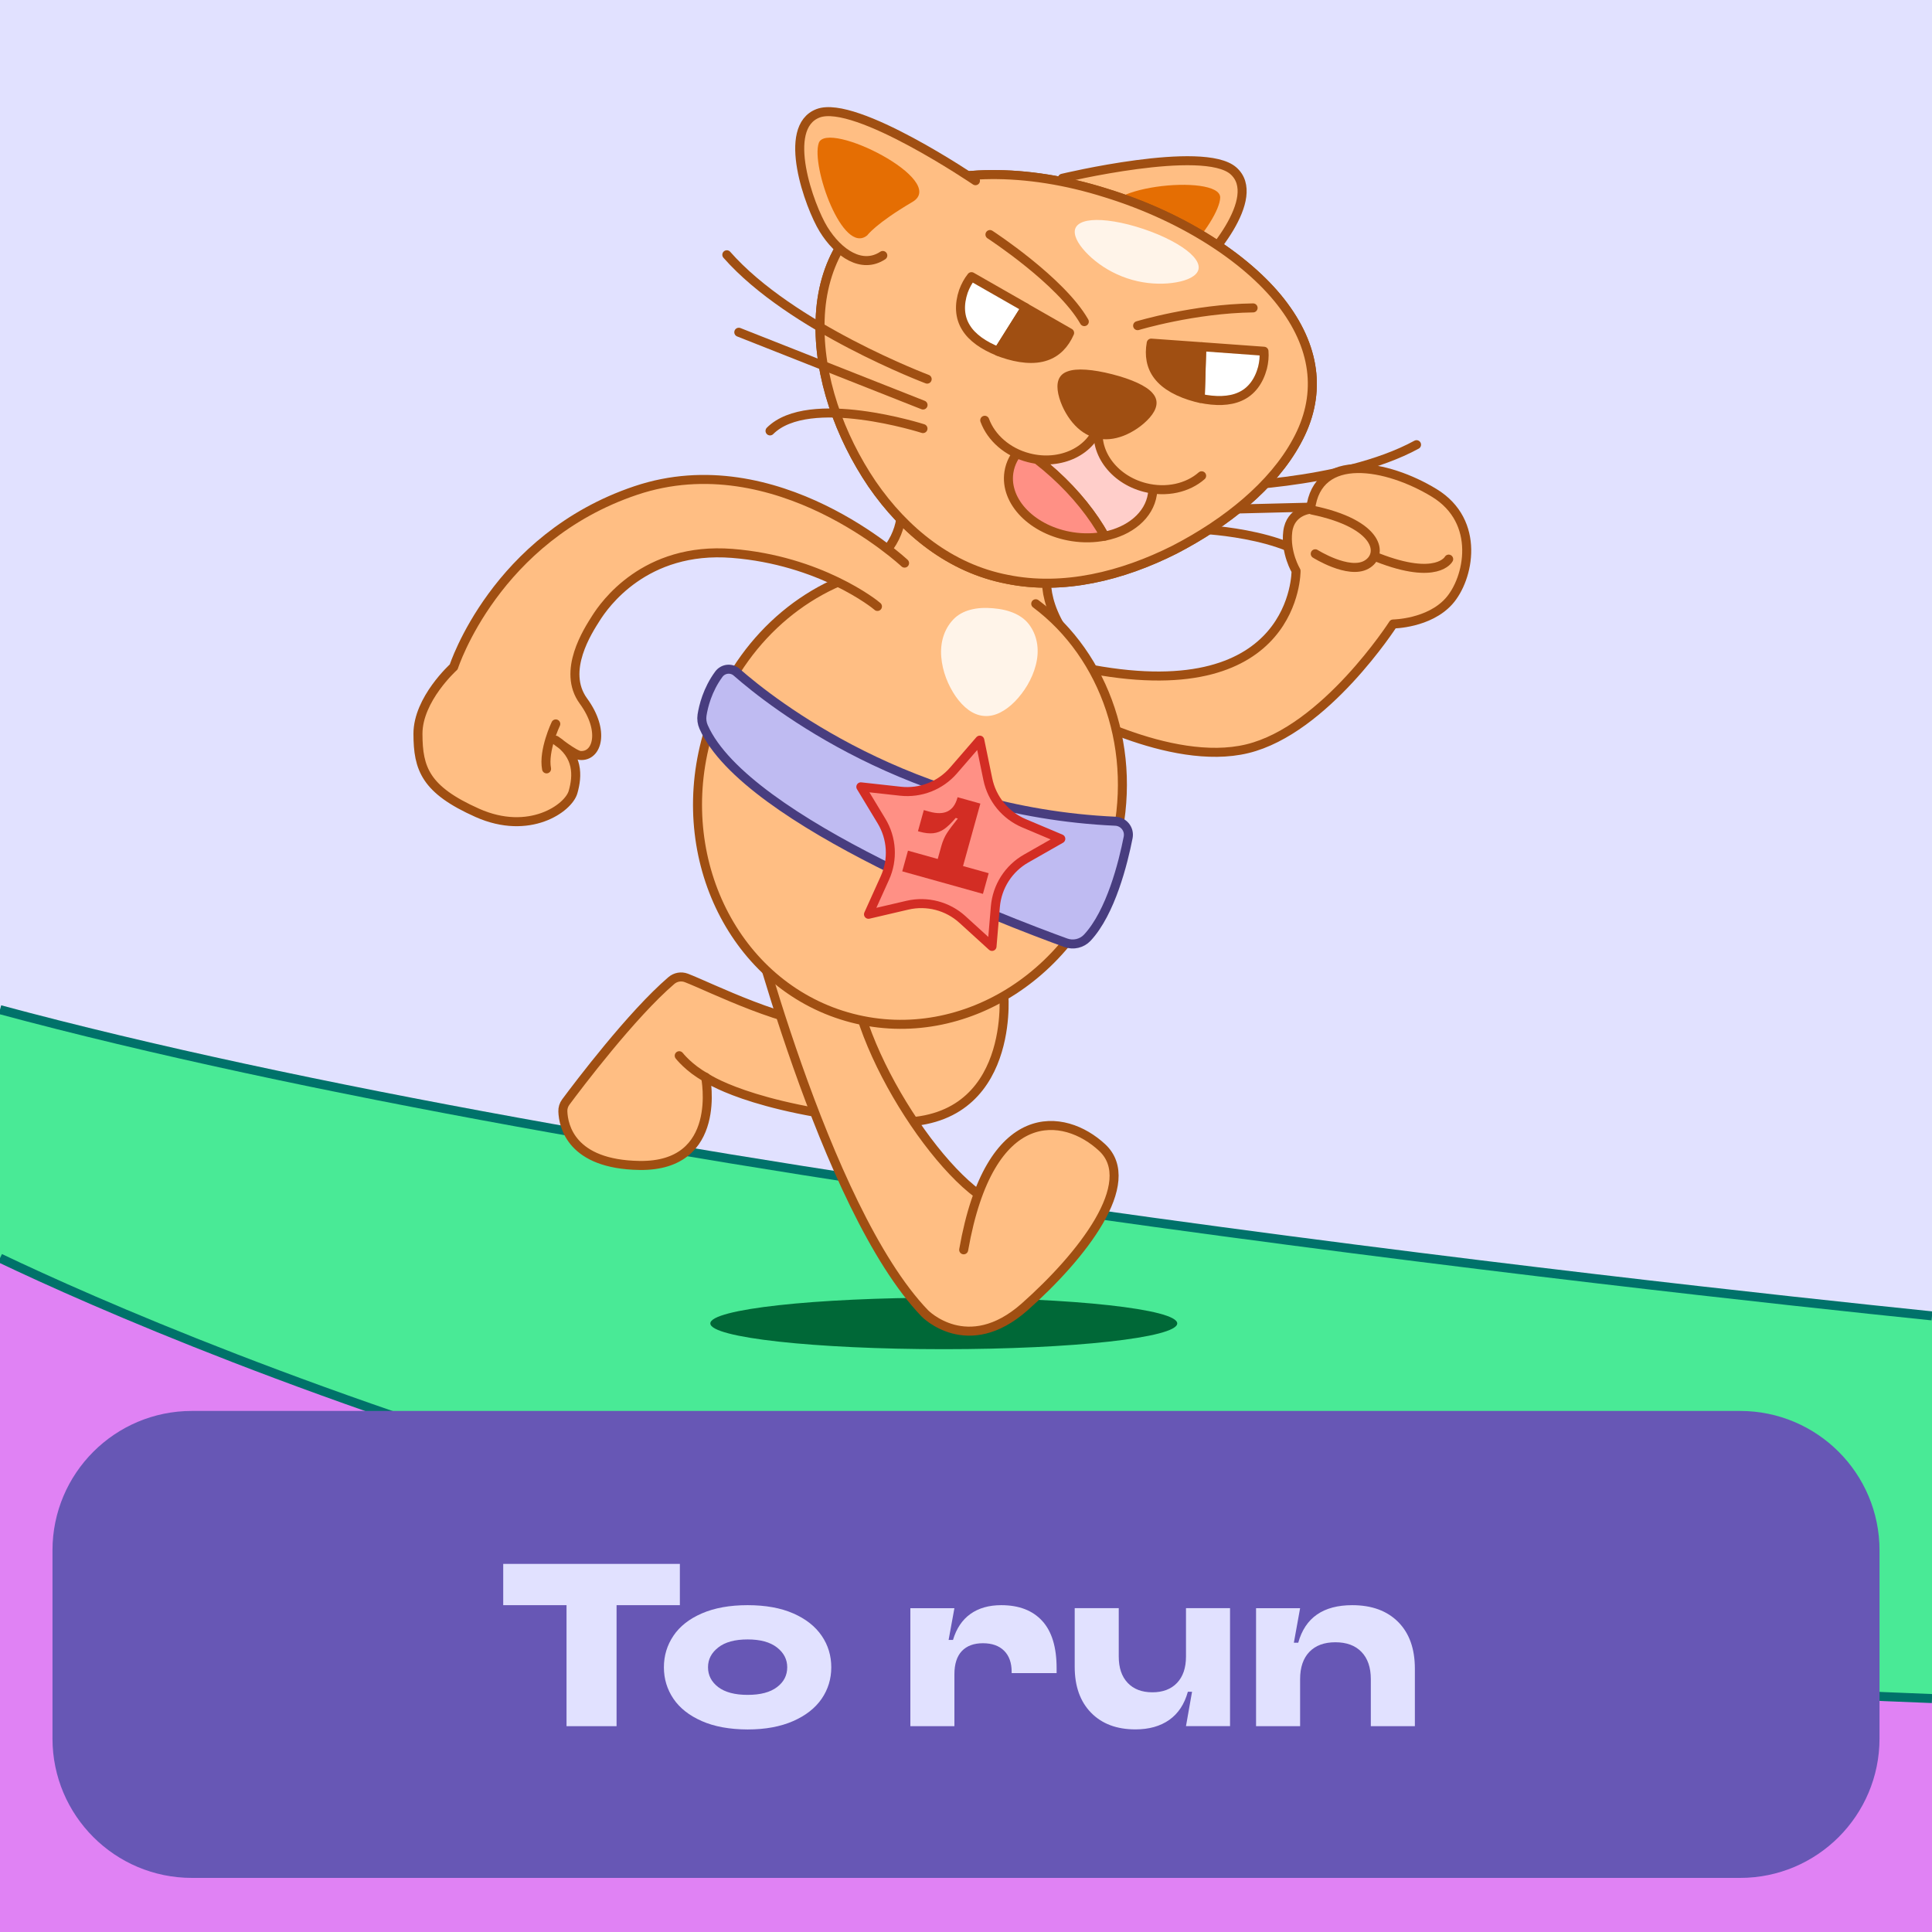 <?xml version="1.0" encoding="utf-8"?>
<!-- Generator: Adobe Illustrator 22.0.0, SVG Export Plug-In . SVG Version: 6.00 Build 0)  -->
<svg version="1.1" id="Layer_1" xmlns="http://www.w3.org/2000/svg" xmlns:xlink="http://www.w3.org/1999/xlink" x="0px" y="0px"
	 viewBox="0 0 3000 3000" style="enable-background:new 0 0 3000 3000;" xml:space="preserve">
<rect x="0" y="0" width="3000" height="3000" fill="#333333" stroke="none"/>
<style type="text/css">
	.st0{fill:#E1E1FF;}
	.st1{fill:#E082F4;}
	.st2{fill:#49EA96;}
	.st3{fill:none;stroke:#00726A;stroke-width:14;stroke-miterlimit:10;}
	.st4{fill:#006837;}
	.st5{fill:#FFBE83;stroke:#A04F12;stroke-width:14;stroke-linecap:round;stroke-linejoin:round;stroke-miterlimit:10;}
	.st6{fill:#6757B5;}
	.st7{opacity:0;fill:#FFE5D4;}
	.st8{fill:none;stroke:#A04F12;stroke-width:14;stroke-linecap:round;stroke-linejoin:round;stroke-miterlimit:10;}
	.st9{fill:#E56E03;}
	.st10{fill:#FFF4E9;}
	.st11{fill:#FFFFFF;stroke:#A04F12;stroke-width:14;stroke-linecap:round;stroke-linejoin:round;stroke-miterlimit:10;}
	.st12{fill:#A04F12;stroke:#A04F12;stroke-width:14;stroke-linecap:round;stroke-linejoin:round;stroke-miterlimit:10;}
	.st13{fill:#FFCECA;stroke:#A04F12;stroke-width:14;stroke-linecap:round;stroke-linejoin:round;stroke-miterlimit:10;}
	.st14{fill:#FF9085;stroke:#A04F12;stroke-width:14;stroke-linecap:round;stroke-linejoin:round;stroke-miterlimit:10;}
	.st15{fill:#A04F12;}
	.st16{fill:#BFBBF2;stroke:#483D7F;stroke-width:14;stroke-miterlimit:10;}
	.st17{fill:#FF9085;stroke:#D32D24;stroke-width:14;stroke-linecap:round;stroke-linejoin:round;stroke-miterlimit:10;}
	.st18{fill:#D32D24;}
</style>
<path class="st0" d="M3000,0H0v1567.8c939.6,252.8,2554.2,429.8,3000,475.5V0z"/>
<path class="st1" d="M0,3000h3000v-362.4C1414.9,2580.4,281.4,2087.8,0,1953.6V3000z"/>
<path class="st2" d="M0,1567.8v385.9c281.4,134.2,1414.9,626.7,3000,683.9v-594.3C2554.2,1997.6,939.6,1820.6,0,1567.8z"/>
<g>
	<path class="st3" d="M0,1953.6c281.4,134.2,1414.9,626.7,3000,683.9"/>
	<path class="st3" d="M3000,2043.3c-445.8-45.8-2060.4-222.7-3000-475.5"/>
</g>
<ellipse class="st4" cx="1465.5" cy="2055" rx="362.5" ry="40"/>
<g>
	<path class="st5" d="M1558.8,1546c0,0,18.1,215.5-189.3,195.3s-273.8-68.5-273.8-68.5s28.2,138.9-102.7,136.9
		c-105.9-1.6-118.2-61.2-119-83.9c-0.2-5.2,1.4-10.3,4.5-14.5c19.6-26.4,102.5-136,164-188.7c6.4-5.5,15.3-7.1,23.2-4.1
		c36.5,13.9,159.6,76.4,230.9,73.1c86.6-4,125.3-122.1,125.3-122.1L1558.8,1546z"/>
	<path class="st5" d="M1496.4,1940.7c40.3-229.5,156.6-213.2,215-158.8c58.4,54.4-31.7,168.9-120.3,247.4
		c-88.6,78.5-155,10.1-155,10.1c-157.1-163.1-277.9-646.4-277.9-646.4s200.7,5,177.4,44.3c-57.2,96.1,82.4,342.3,183.1,416.8"/>
	<path class="st5" d="M1054.7,1639.3c0,0,15.1,19.4,41,33.5"/>
</g>
<path class="st6" d="M2702,2916H298c-119.5,0-216.5-96.9-216.5-216.5v-292.1c0-119.5,96.9-216.5,216.5-216.5H2702
	c119.5,0,216.5,96.9,216.5,216.5v292.1C2918.5,2819.1,2821.6,2916,2702,2916z"/>
<path class="st5" d="M1460.4,1048l221-28c-120.4-134.9-10.8-204.7-10.8-204.7l-140.4-36.4l-0.8-0.2L1389,742.2
	c0,0,61.8,114.3-109,173.7l179.6,131.9l-0.1,0.3l0.5-0.1l0.4,0.3L1460.4,1048z"/>
<path class="st7" d="M1247.6,1320.9c-20.1,14.4-40.2,51.7-3.9,116.2c36.3,64.4,124.5,153.6,162.1,120
	C1458.8,1509.8,1316.3,1271.6,1247.6,1320.9z"/>
<g>
	<g>
		<g>
			<path class="st8" d="M1882.6,756.2c0,0,199.7-1.8,317-65.7"/>
			<line class="st8" x1="2147.5" y1="784.7" x2="1875.7" y2="791.5"/>
			<path class="st8" d="M1864.7,821.9c0,0,164.3,6.7,196,75.2"/>
		</g>
		<path class="st5" d="M1649.6,276.8c0,0,218.9-52.6,265.6-11.6c46.6,41-39,140.4-71.4,165.4c-35.1,27-78.1,37-100.5,5.6"/>
		<path class="st9" d="M1773.5,414.2c0,0-5.7-21.6-47.2-73.1c-41.6-51.5,169.2-73,168.4-34.3
			C1893.7,344.6,1797.8,457.8,1773.5,414.2z"/>
		<g>
			<g>
				<path class="st5" d="M2013.7,685.2c-37.1,68.7-109.7,126.9-190,168.4c-80.9,40.7-172.6,63.8-260,45.9
					c-87.7-17-158.5-73.8-209.6-148c-50.2-74.2-83.7-166.7-80.6-254.8c2.6-88.2,45.2-158.7,123.3-196.2
					c77-37.7,195.4-40.4,320.4-0.9c125.2,38.6,226,107.2,276.4,175.6C2045,544.5,2051.4,616.5,2013.7,685.2z"/>
				<path class="st5" d="M2013.7,685.2c-37.1,68.7-109.7,126.9-190,168.4c-80.9,40.7-172.6,63.8-260,45.9
					c-87.7-17-158.5-73.8-209.6-148c-50.2-74.2-83.7-166.7-80.6-254.8c2.6-88.2,45.2-158.7,123.3-196.2
					c77-37.7,195.4-40.4,320.4-0.9c125.2,38.6,226,107.2,276.4,175.6C2045,544.5,2051.4,616.5,2013.7,685.2z"/>
			</g>
		</g>
		<g>
			<path class="st10" d="M1856.7,425.7c-8.1,8.3-24.9,12.9-43.8,14.4c-19.1,1.4-41-0.6-62.8-8c-21.8-7.3-40.5-18.9-54.9-31.6
				c-14.1-12.6-24.8-26.5-26.2-38c-1.5-11.5,7.4-18.9,26.1-20.6c18.5-1.7,48.3,2.8,80.6,13.7c32.3,10.8,58.8,25.3,72.5,37.8
				C1862.3,406.2,1864.9,417.4,1856.7,425.7z"/>
		</g>
		<g>
			<g>
				<g>
					<path class="st11" d="M1508.5,429.6c-5.2,6.5-9.3,14.1-12.5,22.7c-6.9,20.4-6.3,40.2,4.2,56.7c9.4,15.2,27,27.5,49.6,36.5
						l42.7-67.9L1508.5,429.6z"/>
					<path class="st12" d="M1624.2,553c16.8-5.6,29-18.6,36.7-36.1l-68.3-39.1l-42.7,67.9c2.1,0.8,4.2,1.7,6.4,2.4
						C1581.9,557,1605.9,559.4,1624.2,553z"/>
				</g>
			</g>
		</g>
		<g>
			<g>
				<g>
					<path class="st11" d="M1962.7,545.4c0.7,8.2-0.1,16.9-2.3,25.8c-5.6,20.8-17.2,36.9-35.1,44.7c-16.2,7.3-37.8,7.7-61.5,2.7
						l2.4-80.2L1962.7,545.4z"/>
					<path class="st12" d="M1797.9,583.2c-10.8-14.1-13.7-31.6-10.3-50.4l78.4,5.6l-2.4,80.2c-2.2-0.5-4.4-1-6.6-1.5
						C1830.8,610.1,1809.6,598.8,1797.9,583.2z"/>
				</g>
			</g>
		</g>
		<path class="st5" d="M1514.7,280.6c0,0-186.2-126.6-244.3-104.7s-13.2,145.1,8.3,180c23.2,37.7,59.9,62.2,92.1,40.8"/>
		<path class="st9" d="M1346.8,365.3c0,0,13-18.2,70-51.7c57.1-33.5-132.5-128.1-145.4-91.6C1259,257.6,1308.6,397.4,1346.8,365.3z"
			/>
		<g>
			<path class="st8" d="M1439.7,588.7c0,0-211.4-79.6-311.1-193.1"/>
			<line class="st8" x1="1147.2" y1="515.9" x2="1433.3" y2="628.9"/>
			<path class="st8" d="M1433.2,665.5c0,0-177.2-56.8-237.5,3.6"/>
		</g>
		<g>
			<path class="st13" d="M1690.7,667.6c-42.4-6.5-82,5.5-104.8,28.6c17.3,11.4,34.5,24.7,51.2,39.8c33.6,30.5,60.2,64,78.3,96.6
				c39.1-7.8,69-32.2,74-65C1796.4,721.8,1752.2,677,1690.7,667.6z"/>
			<path class="st14" d="M1637.1,735.9c-16.6-15.1-33.9-28.4-51.2-39.8c-10.3,10.4-17.1,23-19.3,37.3c-7,45.8,37.2,90.6,98.7,100
				c17.5,2.7,34.5,2.2,50-0.9C1697.3,800,1670.7,766.4,1637.1,735.9z"/>
		</g>
		<path class="st5" d="M1537.2,364.2c0,0,110.1,71.6,146.5,135.2"/>
		<path class="st5" d="M1766.5,505.7c0,0,87.2-26.4,179.3-27.6"/>
		<g>
			<path class="st5" d="M1707.3,657.5c-10.8,42.2-60,66.1-109.8,53.3c-33.4-8.5-58.6-31.4-68.4-58.2"/>
			<path class="st5" d="M1707.3,657.5c-10.8,42.2,20.8,86.8,70.7,99.5c33.4,8.5,66.5,0.6,87.9-18.2"/>
		</g>
		<path class="st15" d="M1643.3,611.7c3.7,16.7,12.2,32.6,22.1,44.5c10.1,12,21.9,20.2,36.2,24c14.3,3.6,28.6,2,43.2-3.6
			c14.4-5.7,29.4-15.5,40.7-28.4c11.1-12.9,14.5-26,4.3-37.6c-9.6-11.6-33.5-22-62.9-29.5c-29.4-7.5-55.3-9.8-69.4-4.3
			C1643,581.9,1639.8,595.1,1643.3,611.7z"/>
	</g>
</g>
<g>
	<path class="st0" d="M957.5,2680.4h-77.8v-187.9h-98.3v-64.1h274.3v64.1h-98.3V2680.4z"/>
	<path class="st0" d="M1089.8,2672.5c-19.6-8.6-34.3-20.2-44.1-34.7c-9.8-14.5-14.8-30.8-14.8-48.8s4.9-34.3,14.8-49
		c9.8-14.6,24.5-26.2,44.1-34.7c19.6-8.5,43.3-12.8,71.1-12.8c27.8,0,51.5,4.3,70.9,12.8c19.4,8.5,34.1,20.1,44.1,34.7
		c10,14.6,14.9,31,14.9,49s-5,34.3-14.9,48.8c-10,14.5-24.7,26.1-44.3,34.7c-19.6,8.6-43.1,13-70.7,13
		C1133,2685.4,1109.3,2681.1,1089.8,2672.5z M1206.6,2619.7c10.6-8,15.8-18.3,15.8-30.8c0-12.2-5.3-22.5-16-30.8
		c-10.7-8.3-25.9-12.4-45.5-12.4c-19.7,0-34.9,4.1-45.5,12.4c-10.7,8.3-16,18.5-16,30.8c0,12.5,5.3,22.7,15.8,30.8
		c10.6,8,25.8,12.1,45.7,12.1C1180.8,2631.8,1196,2627.8,1206.6,2619.7z"/>
	<path class="st0" d="M1413.6,2680.4v-183.2h68.4l-9,49.3h6.8c5.3-17.8,14.3-31.2,27-40.3c12.7-9.1,28.7-13.7,47.9-13.7
		c27.6,0,48.8,8.2,63.7,24.5c14.9,16.3,22.3,40.8,22.3,73.4v7.6h-69.8v-1.8c0-14.2-3.9-25.1-11.7-32.9c-7.8-7.8-18.8-11.7-32.9-11.7
		c-14.2,0-25.1,4.1-32.8,12.2c-7.7,8.2-11.5,20.2-11.5,36v80.6H1413.6z"/>
	<path class="st0" d="M1694.2,2659.5c-16.9-17.3-25.4-41-25.4-71.3v-91.1h68.4v75.2c0,17.5,4.6,31.1,13.9,40.9
		c9.2,9.7,22,14.6,38.3,14.6c16.3,0,29.1-4.9,38.3-14.6c9.2-9.7,13.9-23.3,13.9-40.9v-75.2h68.4v183.2h-68.4l9.4-53.3h-6.5
		c-5.3,19.2-14.9,33.7-28.8,43.6c-13.9,9.8-31.4,14.8-52.6,14.8C1734.1,2685.4,1711.1,2676.8,1694.2,2659.5z"/>
	<path class="st0" d="M1950.4,2680.4v-183.2h68.4l-9.7,53.6h6.8c10.8-38.9,38.8-58.3,83.9-58.3c30.2,0,54,8.7,71.3,26.1
		c17.3,17.4,25.9,41.6,25.9,72.5v89.3h-68.4v-73.1c0-18.2-4.9-32.3-14.6-42.3c-9.7-10-23.2-14.9-40.5-14.9s-30.7,5-40.3,14.9
		c-9.6,10-14.4,24.1-14.4,42.3v73.1H1950.4z"/>
</g>
<g>
	<path class="st5" d="M1651.7,1096.4c0,0,164.5,95.6,285.2,66.2c120.8-29.3,226.4-193.7,226.4-193.7s55.4-0.5,86.6-35.3
		c31.2-34.8,50-123.8-22.8-168.2s-181.5-65-192.1,25.3c0,0-31.4,2.1-35.4,34.9s12.9,60.9,12.9,60.9s1.9,211.5-316.5,153
		L1651.7,1096.4z"/>
	<path class="st5" d="M2042.3,859.9c0,0,51.4,32.4,79.2,17.1c27.8-15.3,21.1-63.4-84.2-85"/>
	<path class="st5" d="M2249.5,868.2c0,0-17.6,33.8-110.2-2.4"/>
</g>
<path class="st5" d="M1608.3,937.5c107.7,80.5,160.6,229.7,122,378.7c-49.7,191.6-232.1,310.1-407.3,264.7
	c-175.3-45.5-277-237.6-227.3-429.3c33.5-129,127.1-224.9,238.2-259.9c14.9-4.7,30-8.3,45.4-10.7"/>
<g>
	<path class="st10" d="M1608.4,1032.7c-5.6,21.9-18.1,41.8-32.4,56.5c-14.4,14.6-31.2,24.1-48.2,22.5c-17.1-1.3-32-13.5-43.8-30.3
		c-11.6-16.9-20.6-38.6-22.4-61.2c-1.9-22.6,4.4-43.1,18.5-58.1c13.9-14.9,36.6-19.9,61.8-17.6c25.3,2,46.7,10.7,57.9,27.8
		C1611.4,989.5,1614.1,1010.8,1608.4,1032.7z"/>
</g>
<g>
	<path class="st5" d="M1404.6,874.4c0,0-198.7-186.2-417.2-112.8s-282.9,274-282.9,274s-55.6,50-55.5,103.9
		c0.1,54.2,11.6,86.8,92.2,122.7s141.5-7.2,148.6-32.2c7.2-25.1,9-57.3-26.9-80.6c0,0,29,22.9,38,23.7c26.5,2.2,39-38,5-84.6
		c-34-46.6,7.2-109.2,19.7-128.9c12.5-19.7,75.2-111,211.3-100.3s222,78.8,225.6,82.4"/>
	<path class="st5" d="M863,1124.1c0,0-19.7,41.2-14.3,69.8"/>
</g>
<path class="st16" d="M1144,1043.9c55,48.3,268.4,216.8,588,231.3c12.9,0.6,22.3,12.4,19.8,25.1c-7.7,39.3-26.9,116.5-63.4,155.7
	c-8.5,9.1-21.8,12.2-33.5,7.9c-88.9-32.2-496.7-186.9-562.3-335c-2.6-5.8-3.4-12.2-2.5-18.4c2.1-13.5,8.3-39.4,26.1-63.6
	C1122.8,1037.9,1135.7,1036.5,1144,1043.9z"/>
<path class="st17" d="M1521.4,1149.3l12.5,60.7c6.3,30.6,27.3,56.2,56.2,68.4l57.1,24.1l-53.9,30.7c-27.2,15.5-45,43.4-47.7,74.6
	l-5.2,61.8l-45.8-41.7c-23.1-21.1-55.2-29.4-85.6-22.3l-60.4,14.1l25.5-56.5c12.9-28.5,10.9-61.5-5.3-88.3l-32.1-53.1l61.6,6.8
	c31.1,3.4,61.9-8.6,82.4-32.3L1521.4,1149.3z"/>
<g>
	<path class="st18" d="M1495.4,1344.8l39.8,11.1l-8.9,32.1L1401,1353l8.9-32.1l46.2,12.9l5.6-20.1c2.2-7.7,5.1-14.5,8.8-20.2
		c3.7-5.7,9.3-13.2,16.8-22.5l-3.3-0.9c-6.3,7.5-12.2,13.2-17.5,17c-5.4,3.8-11.1,6-17.2,6.7c-6.1,0.7-13.2-0.1-21.5-2.4l-2.4-0.7
		l9.1-32.8l8.7,2.4c23.2,6.5,37.7-0.6,43.4-21.3l0.3-1.1l35.4,9.9L1495.4,1344.8z"/>
</g>
</svg>
